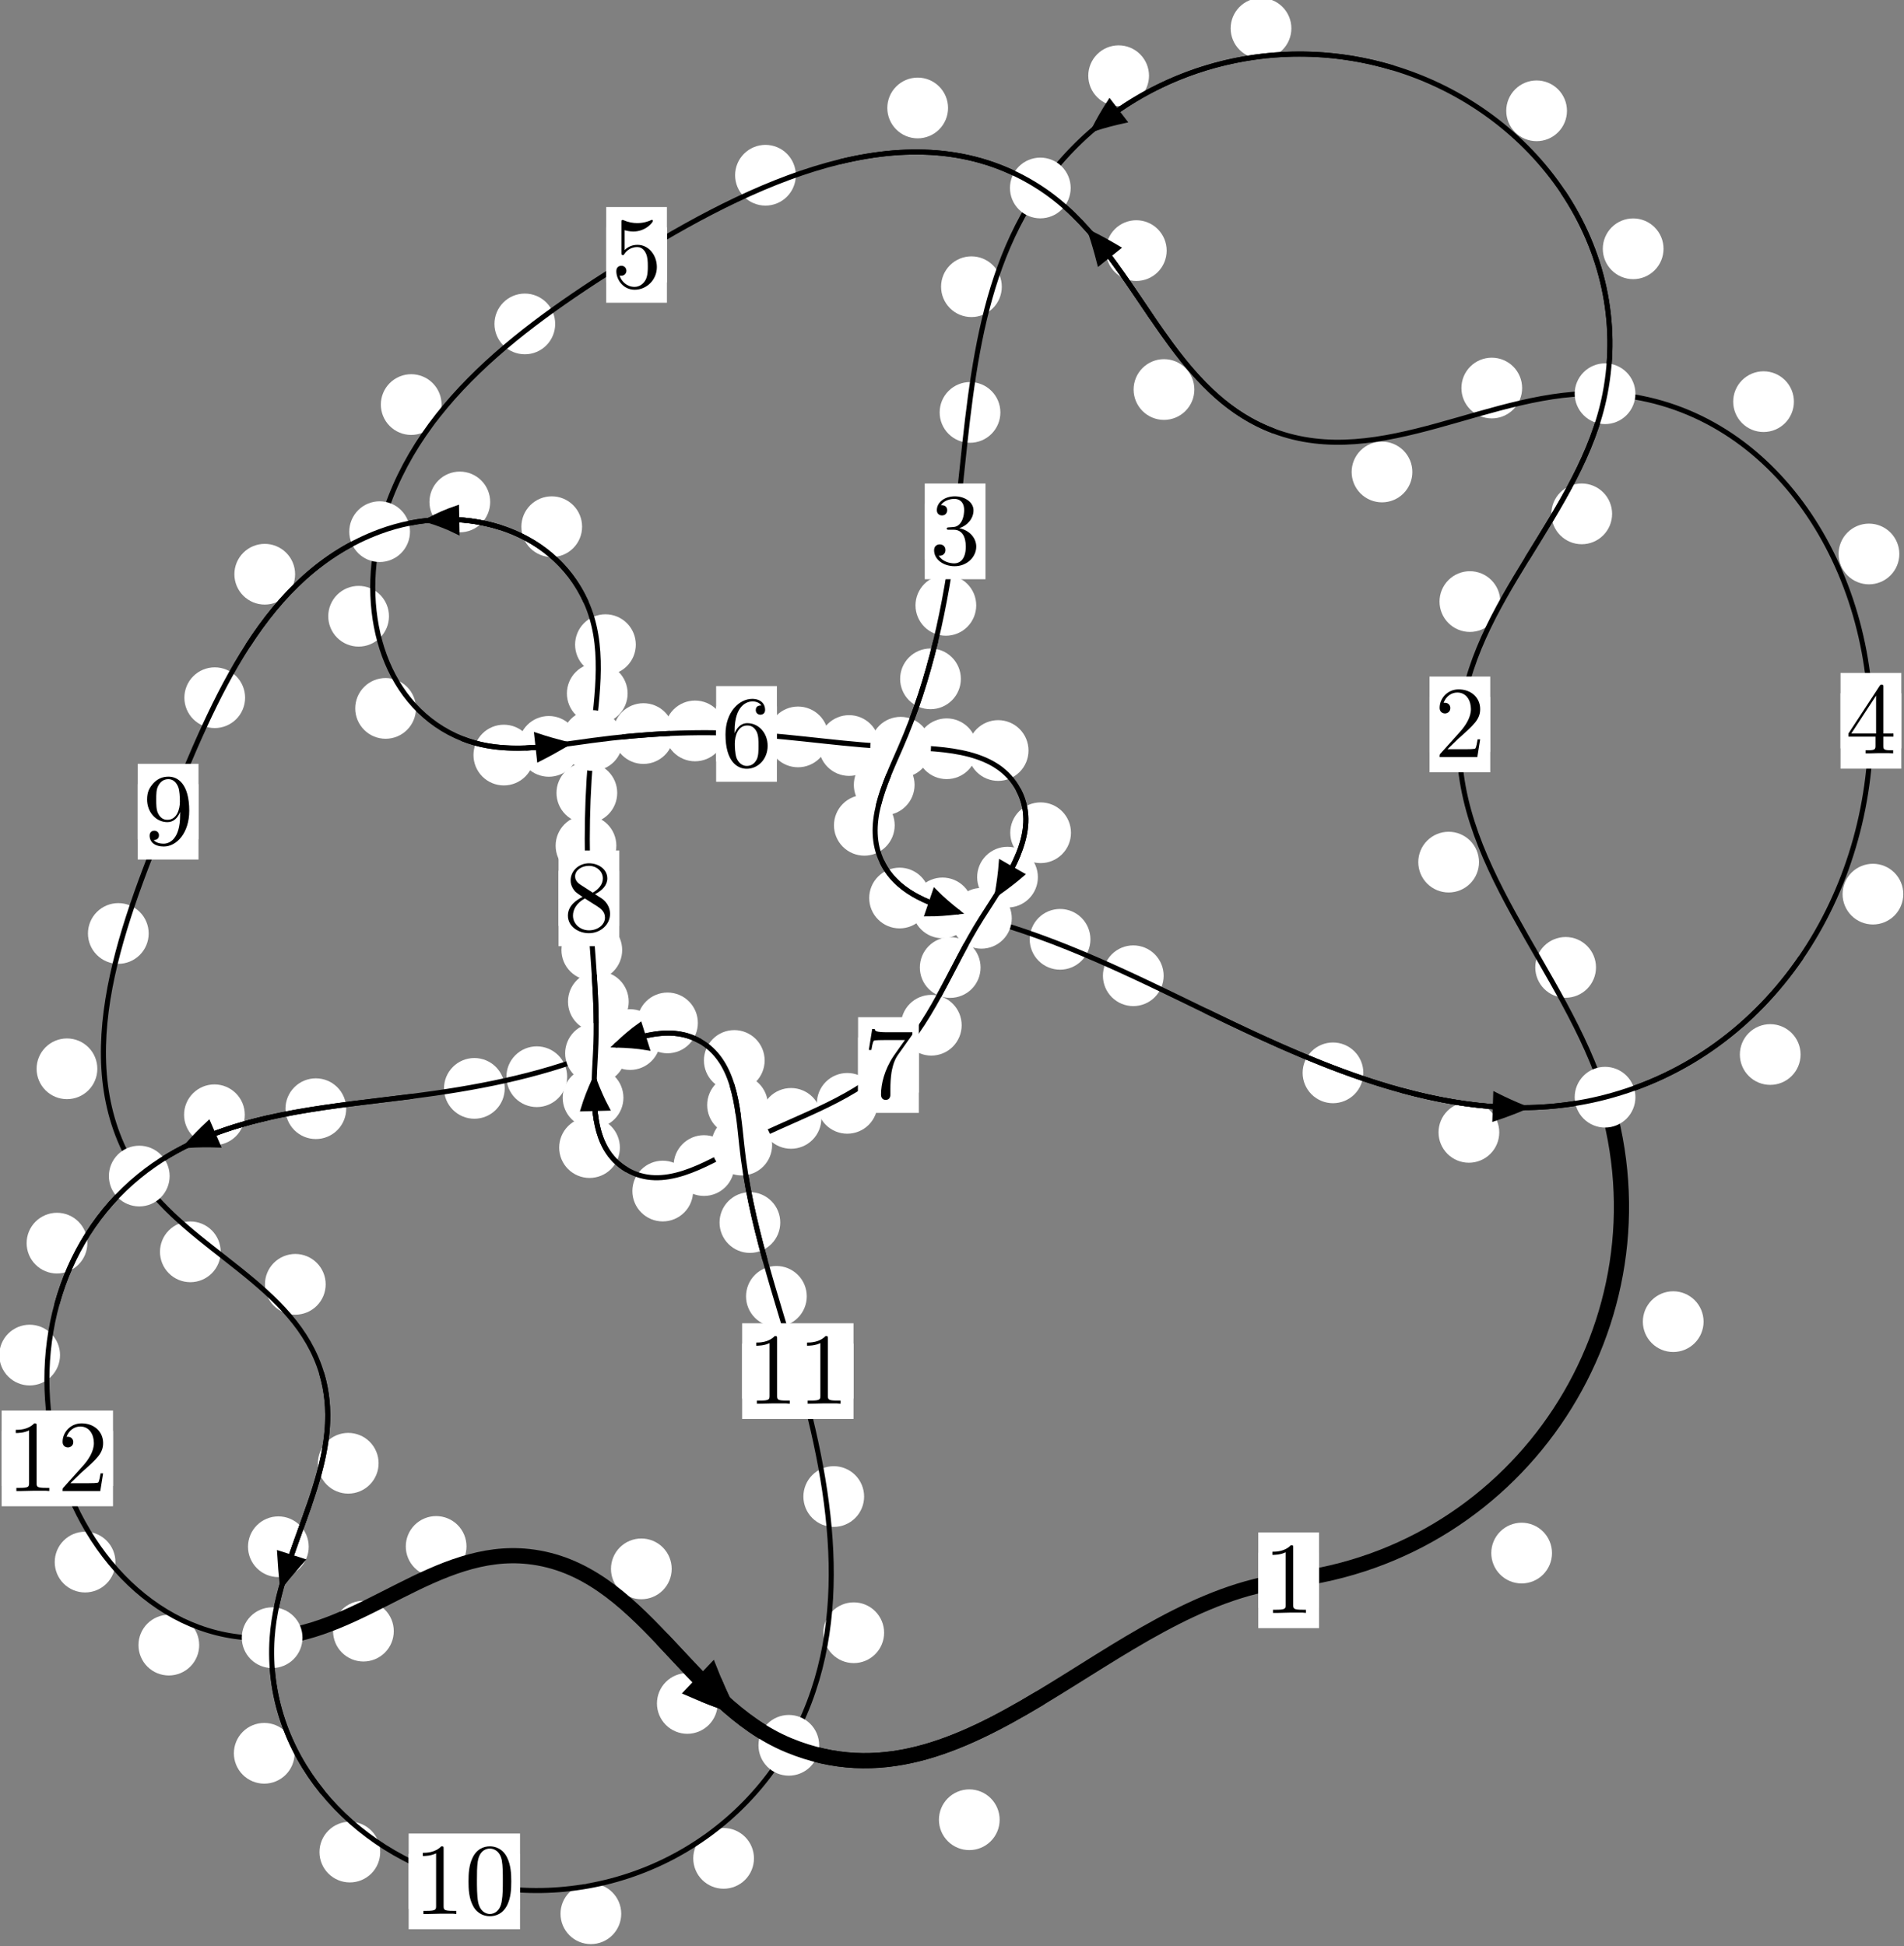 <?xml version="1.0"?>
<!-- Created by MetaPost 1.999 on 2021.07.06:0014 -->
<svg version="1.1" xmlns="http://www.w3.org/2000/svg" xmlns:xlink="http://www.w3.org/1999/xlink" width="187.428" height="191.562" viewBox="0 0 187.428 191.562">
<rect x="0" y="0" width="187.428" height="191.562" fill="#808080" stroke="none"/>
<!-- Original BoundingBox: -158.068893 -83.366730 29.359039 108.194962 -->
  <defs>
    <g transform="scale(0.01,0.01)" id="GLYPHcmr10_48">
      <path style="fill-rule: evenodd;" d="M460 -320C460 -400,455 -480,420 -554C374 -650,292 -666,250 -666C190 -666,117 -640,76 -547C44 -478,39 -400,39 -320C39 -245,43 -155,84 -79C127 2,200 22,249 22C303 22,379 1,423 -94C455 -163,460 -241,460 -320M249 -0C210 -0,151 -25,133 -121C122 -181,122 -273,122 -332C122 -396,122 -462,130 -516C149 -635,224 -644,249 -644C282 -644,348 -626,367 -527C377 -471,377 -395,377 -332C377 -257,377 -189,366 -125C351 -30,294 -0,249 -0"></path>
    </g>
    <g transform="scale(0.01,0.01)" id="GLYPHcmr10_49">
      <path style="fill-rule: evenodd;" d="M294 -640C294 -664,294 -666,271 -666C209 -602,121 -602,89 -602L89 -571C109 -571,168 -571,220 -597L220 -79C220 -43,217 -31,127 -31L95 -31L95 -0L257 -0L130 -3L217 -3L257 -3L297 -3L384 -3L419 -0L419 -31L387 -31C297 -31,294 -42,294 -79"></path>
    </g>
    <g transform="scale(0.01,0.01)" id="GLYPHcmr10_50">
      <path style="fill-rule: evenodd;" d="M127 -77L233 -180C389 -318,449 -372,449 -472C449 -586,359 -666,237 -666C124 -666,50 -574,50 -485C50 -429,100 -429,103 -429C120 -429,155 -441,155 -482C155 -508,137 -534,102 -534C94 -534,92 -534,89 -533C112 -598,166 -635,224 -635C315 -635,358 -554,358 -472C358 -392,308 -313,253 -251L61 -37C50 -26,50 -24,50 -0L421 -0L449 -174L424 -174C419 -144,412 -100,402 -85C395 -77,329 -77,307 -77"></path>
    </g>
    <g transform="scale(0.01,0.01)" id="GLYPHcmr10_51">
      <path style="fill-rule: evenodd;" d="M290 -352C372 -379,430 -449,430 -528C430 -610,342 -666,246 -666C145 -666,69 -606,69 -530C69 -497,91 -478,120 -478C151 -478,171 -500,171 -529C171 -579,124 -579,109 -579C140 -628,206 -641,242 -641C283 -641,338 -619,338 -529C338 -517,336 -459,310 -415C280 -367,246 -364,221 -363C213 -362,189 -360,182 -360C174 -359,167 -358,167 -348C167 -337,174 -337,191 -337L235 -337C317 -337,354 -269,354 -171C354 -35,285 -6,241 -6C198 -6,123 -23,88 -82C123 -77,154 -99,154 -137C154 -173,127 -193,98 -193C74 -193,42 -179,42 -135C42 -44,135 22,244 22C366 22,457 -69,457 -171C457 -253,394 -331,290 -352"></path>
    </g>
    <g transform="scale(0.01,0.01)" id="GLYPHcmr10_52">
      <path style="fill-rule: evenodd;" d="M294 -165L294 -78C294 -42,292 -31,218 -31L197 -31L197 -0L332 -0L238 -3L290 -3L332 -3L374 -3L427 -3L468 -0L468 -31L447 -31C373 -31,371 -42,371 -78L371 -165L471 -165L471 -196L371 -196L371 -651C371 -671,371 -677,355 -677C346 -677,343 -677,335 -665L28 -196L28 -165M300 -196L56 -196L300 -569"></path>
    </g>
    <g transform="scale(0.01,0.01)" id="GLYPHcmr10_53">
      <path style="fill-rule: evenodd;" d="M449 -201C449 -320,367 -420,259 -420C211 -420,168 -404,132 -369L132 -564C152 -558,185 -551,217 -551C340 -551,410 -642,410 -655C410 -661,407 -666,400 -666C399 -666,397 -666,392 -663C372 -654,323 -634,256 -634C216 -634,170 -641,123 -662C115 -665,113 -665,111 -665C101 -665,101 -657,101 -641L101 -345C101 -327,101 -319,115 -319C122 -319,124 -322,128 -328C139 -344,176 -398,257 -398C309 -398,334 -352,342 -334C358 -297,360 -258,360 -208C360 -173,360 -113,336 -71C312 -32,275 -6,229 -6C156 -6,99 -59,82 -118C85 -117,88 -116,99 -116C132 -116,149 -141,149 -165C149 -189,132 -214,99 -214C85 -214,50 -207,50 -161C50 -75,119 22,231 22C347 22,449 -74,449 -201"></path>
    </g>
    <g transform="scale(0.01,0.01)" id="GLYPHcmr10_54">
      <path style="fill-rule: evenodd;" d="M132 -328L132 -352C132 -605,256 -641,307 -641C331 -641,373 -635,395 -601C380 -601,340 -601,340 -556C340 -525,364 -510,386 -510C402 -510,432 -519,432 -558C432 -618,388 -666,305 -666C177 -666,42 -537,42 -316C42 -49,158 22,251 22C362 22,457 -72,457 -204C457 -331,368 -427,257 -427C189 -427,152 -376,132 -328M251 -6C188 -6,158 -66,152 -81C134 -128,134 -208,134 -226C134 -304,166 -404,256 -404C272 -404,318 -404,349 -342C367 -305,367 -254,367 -205C367 -157,367 -107,350 -71C320 -11,274 -6,251 -6"></path>
    </g>
    <g transform="scale(0.01,0.01)" id="GLYPHcmr10_55">
      <path style="fill-rule: evenodd;" d="M476 -609C485 -621,485 -623,485 -644L242 -644C120 -644,118 -657,114 -676L89 -676L56 -470L81 -470C84 -486,93 -549,106 -561C113 -567,191 -567,204 -567L411 -567C400 -551,321 -442,299 -409C209 -274,176 -135,176 -33C176 -23,176 22,222 22C268 22,268 -23,268 -33L268 -84C268 -139,271 -194,279 -248C283 -271,297 -357,341 -419"></path>
    </g>
    <g transform="scale(0.01,0.01)" id="GLYPHcmr10_56">
      <path style="fill-rule: evenodd;" d="M163 -457C117 -487,113 -521,113 -538C113 -599,178 -641,249 -641C322 -641,386 -589,386 -517C386 -460,347 -412,287 -377M309 -362C381 -399,430 -451,430 -517C430 -609,341 -666,250 -666C150 -666,69 -592,69 -499C69 -481,71 -436,113 -389C124 -377,161 -352,186 -335C128 -306,42 -250,42 -151C42 -45,144 22,249 22C362 22,457 -61,457 -168C457 -204,446 -249,408 -291C389 -312,373 -322,309 -362M209 -320L332 -242C360 -223,407 -193,407 -132C407 -58,332 -6,250 -6C164 -6,92 -68,92 -151C92 -209,124 -273,209 -320"></path>
    </g>
    <g transform="scale(0.01,0.01)" id="GLYPHcmr10_57">
      <path style="fill-rule: evenodd;" d="M367 -318L367 -286C367 -52,263 -6,205 -6C188 -6,134 -8,107 -42C151 -42,159 -71,159 -88C159 -119,135 -134,113 -134C97 -134,67 -125,67 -86C67 -19,121 22,206 22C335 22,457 -114,457 -329C457 -598,342 -666,253 -666C198 -666,149 -648,106 -603C65 -558,42 -516,42 -441C42 -316,130 -218,242 -218C303 -218,344 -260,367 -318M243 -241C227 -241,181 -241,150 -304C132 -341,132 -391,132 -440C132 -494,132 -541,153 -578C180 -628,218 -641,253 -641C299 -641,332 -607,349 -562C361 -530,365 -467,365 -421C365 -338,331 -241,243 -241"></path>
    </g>
  </defs>
  <path d="M152.777 152.875C152.777 152.082,152.462 151.322,151.902 150.762C151.342 150.201,150.581 149.886,149.789 149.886C148.996 149.886,148.236 150.201,147.675 150.762C147.115 151.322,146.8 152.082,146.8 152.875C146.8 153.668,147.115 154.428,147.675 154.988C148.236 155.549,148.996 155.864,149.789 155.864C150.581 155.864,151.342 155.549,151.902 154.988C152.462 154.428,152.777 153.668,152.777 152.875Z" style="fill: rgb(100%,100%,100%);stroke: none;"></path>
  <path d="M129.843 155.551C129.843 154.759,129.528 153.999,128.967 153.438C128.407 152.878,127.647 152.563,126.854 152.563C126.061 152.563,125.301 152.878,124.741 153.438C124.18 153.999,123.865 154.759,123.865 155.551C123.865 156.344,124.18 157.104,124.741 157.665C125.301 158.225,126.061 158.54,126.854 158.54C127.647 158.54,128.407 158.225,128.967 157.665C129.528 157.104,129.843 156.344,129.843 155.551Z" style="fill: rgb(100%,100%,100%);stroke: none;"></path>
  <path d="M157.108 95.223C157.108 94.431,156.793 93.67,156.233 93.11C155.672 92.549,154.912 92.234,154.12 92.234C153.327 92.234,152.567 92.549,152.006 93.11C151.446 93.67,151.131 94.431,151.131 95.223C151.131 96.016,151.446 96.776,152.006 97.337C152.567 97.897,153.327 98.212,154.12 98.212C154.912 98.212,155.672 97.897,156.233 97.337C156.793 96.776,157.108 96.016,157.108 95.223Z" style="fill: rgb(100%,100%,100%);stroke: none;"></path>
  <path d="M167.699 130.094C167.699 129.301,167.384 128.541,166.823 127.981C166.263 127.42,165.503 127.105,164.71 127.105C163.917 127.105,163.157 127.42,162.597 127.981C162.036 128.541,161.721 129.301,161.721 130.094C161.721 130.887,162.036 131.647,162.597 132.207C163.157 132.768,163.917 133.083,164.71 133.083C165.503 133.083,166.263 132.768,166.823 132.207C167.384 131.647,167.699 130.887,167.699 130.094Z" style="fill: rgb(100%,100%,100%);stroke: none;"></path>
  <path d="M147.683 59.215C147.683 58.422,147.368 57.662,146.807 57.102C146.247 56.541,145.487 56.226,144.694 56.226C143.901 56.226,143.141 56.541,142.581 57.102C142.02 57.662,141.705 58.422,141.705 59.215C141.705 60.008,142.02 60.768,142.581 61.328C143.141 61.889,143.901 62.204,144.694 62.204C145.487 62.204,146.247 61.889,146.807 61.328C147.368 60.768,147.683 60.008,147.683 59.215Z" style="fill: rgb(100%,100%,100%);stroke: none;"></path>
  <path d="M145.592 84.862C145.592 84.069,145.277 83.309,144.716 82.748C144.156 82.188,143.396 81.873,142.603 81.873C141.81 81.873,141.05 82.188,140.49 82.748C139.929 83.309,139.614 84.069,139.614 84.862C139.614 85.654,139.929 86.415,140.49 86.975C141.05 87.536,141.81 87.85,142.603 87.85C143.396 87.85,144.156 87.536,144.716 86.975C145.277 86.415,145.592 85.654,145.592 84.862Z" style="fill: rgb(100%,100%,100%);stroke: none;"></path>
  <path d="M163.757 24.489C163.757 23.696,163.442 22.936,162.881 22.376C162.321 21.815,161.561 21.5,160.768 21.5C159.975 21.5,159.215 21.815,158.655 22.376C158.094 22.936,157.779 23.696,157.779 24.489C157.779 25.282,158.094 26.042,158.655 26.602C159.215 27.163,159.975 27.478,160.768 27.478C161.561 27.478,162.321 27.163,162.881 26.602C163.442 26.042,163.757 25.282,163.757 24.489Z" style="fill: rgb(100%,100%,100%);stroke: none;"></path>
  <path d="M158.694 50.582C158.694 49.789,158.379 49.029,157.819 48.469C157.258 47.908,156.498 47.593,155.705 47.593C154.913 47.593,154.153 47.908,153.592 48.469C153.032 49.029,152.717 49.789,152.717 50.582C152.717 51.375,153.032 52.135,153.592 52.695C154.153 53.256,154.913 53.571,155.705 53.571C156.498 53.571,157.258 53.256,157.819 52.695C158.379 52.135,158.694 51.375,158.694 50.582Z" style="fill: rgb(100%,100%,100%);stroke: none;"></path>
  <path d="M127.122 2.794C127.122 2.001,126.807 1.241,126.247 0.68C125.686 0.12,124.926 -0.195,124.133 -0.195C123.341 -0.195,122.58 0.12,122.02 0.68C121.459 1.241,121.144 2.001,121.144 2.794C121.144 3.586,121.459 4.347,122.02 4.907C122.58 5.468,123.341 5.783,124.133 5.783C124.926 5.783,125.686 5.468,126.247 4.907C126.807 4.347,127.122 3.586,127.122 2.794Z" style="fill: rgb(100%,100%,100%);stroke: none;"></path>
  <path d="M154.251 10.908C154.251 10.115,153.936 9.355,153.375 8.795C152.815 8.234,152.055 7.919,151.262 7.919C150.469 7.919,149.709 8.234,149.149 8.795C148.588 9.355,148.273 10.115,148.273 10.908C148.273 11.701,148.588 12.461,149.149 13.021C149.709 13.582,150.469 13.897,151.262 13.897C152.055 13.897,152.815 13.582,153.375 13.021C153.936 12.461,154.251 11.701,154.251 10.908Z" style="fill: rgb(100%,100%,100%);stroke: none;"></path>
  <path d="M98.616 28.223C98.616 27.43,98.301 26.67,97.74 26.109C97.18 25.549,96.42 25.234,95.627 25.234C94.834 25.234,94.074 25.549,93.514 26.109C92.953 26.67,92.638 27.43,92.638 28.223C92.638 29.015,92.953 29.775,93.514 30.336C94.074 30.896,94.834 31.211,95.627 31.211C96.42 31.211,97.18 30.896,97.74 30.336C98.301 29.775,98.616 29.015,98.616 28.223Z" style="fill: rgb(100%,100%,100%);stroke: none;"></path>
  <path d="M113.107 7.453C113.107 6.66,112.792 5.9,112.231 5.34C111.671 4.779,110.911 4.464,110.118 4.464C109.325 4.464,108.565 4.779,108.005 5.34C107.444 5.9,107.129 6.66,107.129 7.453C107.129 8.246,107.444 9.006,108.005 9.566C108.565 10.127,109.325 10.442,110.118 10.442C110.911 10.442,111.671 10.127,112.231 9.566C112.792 9.006,113.107 8.246,113.107 7.453Z" style="fill: rgb(100%,100%,100%);stroke: none;"></path>
  <path d="M96.098 59.589C96.098 58.796,95.783 58.036,95.223 57.476C94.662 56.915,93.902 56.6,93.109 56.6C92.317 56.6,91.557 56.915,90.996 57.476C90.436 58.036,90.121 58.796,90.121 59.589C90.121 60.382,90.436 61.142,90.996 61.702C91.557 62.263,92.317 62.578,93.109 62.578C93.902 62.578,94.662 62.263,95.223 61.702C95.783 61.142,96.098 60.382,96.098 59.589Z" style="fill: rgb(100%,100%,100%);stroke: none;"></path>
  <path d="M98.477 40.596C98.477 39.803,98.162 39.043,97.601 38.483C97.041 37.922,96.281 37.607,95.488 37.607C94.695 37.607,93.935 37.922,93.375 38.483C92.814 39.043,92.499 39.803,92.499 40.596C92.499 41.389,92.814 42.149,93.375 42.71C93.935 43.27,94.695 43.585,95.488 43.585C96.281 43.585,97.041 43.27,97.601 42.71C98.162 42.149,98.477 41.389,98.477 40.596Z" style="fill: rgb(100%,100%,100%);stroke: none;"></path>
  <path d="M90.029 77.257C90.029 76.464,89.714 75.704,89.153 75.144C88.593 74.583,87.833 74.268,87.04 74.268C86.247 74.268,85.487 74.583,84.927 75.144C84.366 75.704,84.051 76.464,84.051 77.257C84.051 78.05,84.366 78.81,84.927 79.37C85.487 79.931,86.247 80.246,87.04 80.246C87.833 80.246,88.593 79.931,89.153 79.37C89.714 78.81,90.029 78.05,90.029 77.257Z" style="fill: rgb(100%,100%,100%);stroke: none;"></path>
  <path d="M94.586 66.821C94.586 66.028,94.271 65.268,93.71 64.708C93.15 64.147,92.389 63.832,91.597 63.832C90.804 63.832,90.044 64.147,89.483 64.708C88.923 65.268,88.608 66.028,88.608 66.821C88.608 67.614,88.923 68.374,89.483 68.934C90.044 69.495,90.804 69.81,91.597 69.81C92.389 69.81,93.15 69.495,93.71 68.934C94.271 68.374,94.586 67.614,94.586 66.821Z" style="fill: rgb(100%,100%,100%);stroke: none;"></path>
  <path d="M91.542 88.396C91.542 87.603,91.227 86.843,90.666 86.283C90.106 85.722,89.346 85.407,88.553 85.407C87.76 85.407,87 85.722,86.44 86.283C85.879 86.843,85.564 87.603,85.564 88.396C85.564 89.189,85.879 89.949,86.44 90.509C87 91.07,87.76 91.385,88.553 91.385C89.346 91.385,90.106 91.07,90.666 90.509C91.227 89.949,91.542 89.189,91.542 88.396Z" style="fill: rgb(100%,100%,100%);stroke: none;"></path>
  <path d="M88.073 81.238C88.073 80.445,87.758 79.685,87.197 79.124C86.637 78.564,85.877 78.249,85.084 78.249C84.291 78.249,83.531 78.564,82.971 79.124C82.41 79.685,82.095 80.445,82.095 81.238C82.095 82.03,82.41 82.79,82.971 83.351C83.531 83.911,84.291 84.226,85.084 84.226C85.877 84.226,86.637 83.911,87.197 83.351C87.758 82.79,88.073 82.03,88.073 81.238Z" style="fill: rgb(100%,100%,100%);stroke: none;"></path>
  <path d="M107.34 92.46C107.34 91.668,107.025 90.908,106.465 90.347C105.904 89.787,105.144 89.472,104.351 89.472C103.559 89.472,102.799 89.787,102.238 90.347C101.678 90.908,101.363 91.668,101.363 92.46C101.363 93.253,101.678 94.013,102.238 94.574C102.799 95.134,103.559 95.449,104.351 95.449C105.144 95.449,105.904 95.134,106.465 94.574C107.025 94.013,107.34 93.253,107.34 92.46Z" style="fill: rgb(100%,100%,100%);stroke: none;"></path>
  <path d="M95.768 89.37C95.768 88.577,95.453 87.817,94.892 87.256C94.332 86.696,93.572 86.381,92.779 86.381C91.986 86.381,91.226 86.696,90.666 87.256C90.105 87.817,89.79 88.577,89.79 89.37C89.79 90.162,90.105 90.922,90.666 91.483C91.226 92.043,91.986 92.358,92.779 92.358C93.572 92.358,94.332 92.043,94.892 91.483C95.453 90.922,95.768 90.162,95.768 89.37Z" style="fill: rgb(100%,100%,100%);stroke: none;"></path>
  <path d="M134.206 105.604C134.206 104.811,133.891 104.051,133.331 103.491C132.77 102.93,132.01 102.615,131.218 102.615C130.425 102.615,129.665 102.93,129.104 103.491C128.544 104.051,128.229 104.811,128.229 105.604C128.229 106.397,128.544 107.157,129.104 107.717C129.665 108.278,130.425 108.593,131.218 108.593C132.01 108.593,132.77 108.278,133.331 107.717C133.891 107.157,134.206 106.397,134.206 105.604Z" style="fill: rgb(100%,100%,100%);stroke: none;"></path>
  <path d="M114.549 96.045C114.549 95.253,114.234 94.493,113.674 93.932C113.113 93.372,112.353 93.057,111.56 93.057C110.768 93.057,110.008 93.372,109.447 93.932C108.887 94.493,108.572 95.253,108.572 96.045C108.572 96.838,108.887 97.598,109.447 98.159C110.008 98.719,110.768 99.034,111.56 99.034C112.353 99.034,113.113 98.719,113.674 98.159C114.234 97.598,114.549 96.838,114.549 96.045Z" style="fill: rgb(100%,100%,100%);stroke: none;"></path>
  <path d="M177.247 103.8C177.247 103.007,176.932 102.247,176.372 101.687C175.811 101.126,175.051 100.811,174.258 100.811C173.466 100.811,172.705 101.126,172.145 101.687C171.584 102.247,171.27 103.007,171.27 103.8C171.27 104.593,171.584 105.353,172.145 105.913C172.705 106.474,173.466 106.789,174.258 106.789C175.051 106.789,175.811 106.474,176.372 105.913C176.932 105.353,177.247 104.593,177.247 103.8Z" style="fill: rgb(100%,100%,100%);stroke: none;"></path>
  <path d="M147.586 111.462C147.586 110.67,147.271 109.91,146.71 109.349C146.15 108.789,145.39 108.474,144.597 108.474C143.804 108.474,143.044 108.789,142.484 109.349C141.923 109.91,141.608 110.67,141.608 111.462C141.608 112.255,141.923 113.015,142.484 113.576C143.044 114.136,143.804 114.451,144.597 114.451C145.39 114.451,146.15 114.136,146.71 113.576C147.271 113.015,147.586 112.255,147.586 111.462Z" style="fill: rgb(100%,100%,100%);stroke: none;"></path>
  <path d="M186.968 54.53C186.968 53.737,186.653 52.977,186.092 52.416C185.532 51.856,184.772 51.541,183.979 51.541C183.186 51.541,182.426 51.856,181.866 52.416C181.305 52.977,180.99 53.737,180.99 54.53C180.99 55.322,181.305 56.083,181.866 56.643C182.426 57.203,183.186 57.518,183.979 57.518C184.772 57.518,185.532 57.203,186.092 56.643C186.653 56.083,186.968 55.322,186.968 54.53Z" style="fill: rgb(100%,100%,100%);stroke: none;"></path>
  <path d="M187.359 88.012C187.359 87.22,187.044 86.459,186.484 85.899C185.923 85.339,185.163 85.024,184.37 85.024C183.578 85.024,182.817 85.339,182.257 85.899C181.697 86.459,181.382 87.22,181.382 88.012C181.382 88.805,181.697 89.565,182.257 90.126C182.817 90.686,183.578 91.001,184.37 91.001C185.163 91.001,185.923 90.686,186.484 90.126C187.044 89.565,187.359 88.805,187.359 88.012Z" style="fill: rgb(100%,100%,100%);stroke: none;"></path>
  <path d="M149.837 38.197C149.837 37.404,149.522 36.644,148.962 36.083C148.401 35.523,147.641 35.208,146.848 35.208C146.056 35.208,145.295 35.523,144.735 36.083C144.174 36.644,143.86 37.404,143.86 38.197C143.86 38.989,144.174 39.75,144.735 40.31C145.295 40.87,146.056 41.185,146.848 41.185C147.641 41.185,148.401 40.87,148.962 40.31C149.522 39.75,149.837 38.989,149.837 38.197Z" style="fill: rgb(100%,100%,100%);stroke: none;"></path>
  <path d="M176.591 39.536C176.591 38.744,176.276 37.984,175.716 37.423C175.155 36.863,174.395 36.548,173.603 36.548C172.81 36.548,172.05 36.863,171.489 37.423C170.929 37.984,170.614 38.744,170.614 39.536C170.614 40.329,170.929 41.089,171.489 41.65C172.05 42.21,172.81 42.525,173.603 42.525C174.395 42.525,175.155 42.21,175.716 41.65C176.276 41.089,176.591 40.329,176.591 39.536Z" style="fill: rgb(100%,100%,100%);stroke: none;"></path>
  <path d="M117.57 38.342C117.57 37.549,117.255 36.789,116.694 36.229C116.134 35.668,115.373 35.353,114.581 35.353C113.788 35.353,113.028 35.668,112.467 36.229C111.907 36.789,111.592 37.549,111.592 38.342C111.592 39.135,111.907 39.895,112.467 40.455C113.028 41.016,113.788 41.331,114.581 41.331C115.373 41.331,116.134 41.016,116.694 40.455C117.255 39.895,117.57 39.135,117.57 38.342Z" style="fill: rgb(100%,100%,100%);stroke: none;"></path>
  <path d="M139.031 46.459C139.031 45.666,138.716 44.906,138.156 44.346C137.595 43.785,136.835 43.47,136.043 43.47C135.25 43.47,134.49 43.785,133.929 44.346C133.369 44.906,133.054 45.666,133.054 46.459C133.054 47.252,133.369 48.012,133.929 48.572C134.49 49.133,135.25 49.448,136.043 49.448C136.835 49.448,137.595 49.133,138.156 48.572C138.716 48.012,139.031 47.252,139.031 46.459Z" style="fill: rgb(100%,100%,100%);stroke: none;"></path>
  <path d="M93.325 10.628C93.325 9.836,93.01 9.075,92.449 8.515C91.889 7.954,91.129 7.639,90.336 7.639C89.543 7.639,88.783 7.954,88.223 8.515C87.662 9.075,87.347 9.836,87.347 10.628C87.347 11.421,87.662 12.181,88.223 12.742C88.783 13.302,89.543 13.617,90.336 13.617C91.129 13.617,91.889 13.302,92.449 12.742C93.01 12.181,93.325 11.421,93.325 10.628Z" style="fill: rgb(100%,100%,100%);stroke: none;"></path>
  <path d="M114.846 24.668C114.846 23.875,114.531 23.115,113.97 22.555C113.41 21.994,112.65 21.679,111.857 21.679C111.064 21.679,110.304 21.994,109.744 22.555C109.183 23.115,108.868 23.875,108.868 24.668C108.868 25.461,109.183 26.221,109.744 26.781C110.304 27.342,111.064 27.657,111.857 27.657C112.65 27.657,113.41 27.342,113.97 26.781C114.531 26.221,114.846 25.461,114.846 24.668Z" style="fill: rgb(100%,100%,100%);stroke: none;"></path>
  <path d="M54.652 31.885C54.652 31.093,54.337 30.333,53.777 29.772C53.216 29.212,52.456 28.897,51.663 28.897C50.871 28.897,50.11 29.212,49.55 29.772C48.989 30.333,48.674 31.093,48.674 31.885C48.674 32.678,48.989 33.438,49.55 33.999C50.11 34.559,50.871 34.874,51.663 34.874C52.456 34.874,53.216 34.559,53.777 33.999C54.337 33.438,54.652 32.678,54.652 31.885Z" style="fill: rgb(100%,100%,100%);stroke: none;"></path>
  <path d="M78.34 17.249C78.34 16.456,78.025 15.696,77.465 15.136C76.904 14.575,76.144 14.26,75.351 14.26C74.559 14.26,73.799 14.575,73.238 15.136C72.678 15.696,72.363 16.456,72.363 17.249C72.363 18.042,72.678 18.802,73.238 19.362C73.799 19.923,74.559 20.238,75.351 20.238C76.144 20.238,76.904 19.923,77.465 19.362C78.025 18.802,78.34 18.042,78.34 17.249Z" style="fill: rgb(100%,100%,100%);stroke: none;"></path>
  <path d="M38.29 60.66C38.29 59.867,37.975 59.107,37.415 58.546C36.854 57.986,36.094 57.671,35.302 57.671C34.509 57.671,33.749 57.986,33.188 58.546C32.628 59.107,32.313 59.867,32.313 60.66C32.313 61.452,32.628 62.212,33.188 62.773C33.749 63.333,34.509 63.648,35.302 63.648C36.094 63.648,36.854 63.333,37.415 62.773C37.975 62.212,38.29 61.452,38.29 60.66Z" style="fill: rgb(100%,100%,100%);stroke: none;"></path>
  <path d="M43.467 39.823C43.467 39.03,43.153 38.27,42.592 37.71C42.032 37.149,41.271 36.834,40.479 36.834C39.686 36.834,38.926 37.149,38.365 37.71C37.805 38.27,37.49 39.03,37.49 39.823C37.49 40.616,37.805 41.376,38.365 41.936C38.926 42.497,39.686 42.812,40.479 42.812C41.271 42.812,42.032 42.497,42.592 41.936C43.153 41.376,43.467 40.616,43.467 39.823Z" style="fill: rgb(100%,100%,100%);stroke: none;"></path>
  <path d="M52.586 74.324C52.586 73.531,52.271 72.771,51.711 72.211C51.15 71.65,50.39 71.335,49.597 71.335C48.805 71.335,48.045 71.65,47.484 72.211C46.924 72.771,46.609 73.531,46.609 74.324C46.609 75.117,46.924 75.877,47.484 76.438C48.045 76.998,48.805 77.313,49.597 77.313C50.39 77.313,51.15 76.998,51.711 76.438C52.271 75.877,52.586 75.117,52.586 74.324Z" style="fill: rgb(100%,100%,100%);stroke: none;"></path>
  <path d="M40.947 69.73C40.947 68.937,40.632 68.177,40.071 67.617C39.511 67.056,38.751 66.741,37.958 66.741C37.165 66.741,36.405 67.056,35.845 67.617C35.284 68.177,34.969 68.937,34.969 69.73C34.969 70.523,35.284 71.283,35.845 71.843C36.405 72.404,37.165 72.719,37.958 72.719C38.751 72.719,39.511 72.404,40.071 71.843C40.632 71.283,40.947 70.523,40.947 69.73Z" style="fill: rgb(100%,100%,100%);stroke: none;"></path>
  <path d="M66.328 72.208C66.328 71.415,66.013 70.655,65.452 70.094C64.892 69.534,64.132 69.219,63.339 69.219C62.546 69.219,61.786 69.534,61.226 70.094C60.665 70.655,60.35 71.415,60.35 72.208C60.35 73,60.665 73.761,61.226 74.321C61.786 74.882,62.546 75.196,63.339 75.196C64.132 75.196,64.892 74.882,65.452 74.321C66.013 73.761,66.328 73,66.328 72.208Z" style="fill: rgb(100%,100%,100%);stroke: none;"></path>
  <path d="M57.012 73.468C57.012 72.676,56.697 71.915,56.137 71.355C55.576 70.794,54.816 70.48,54.023 70.48C53.231 70.48,52.47 70.794,51.91 71.355C51.35 71.915,51.035 72.676,51.035 73.468C51.035 74.261,51.35 75.021,51.91 75.582C52.47 76.142,53.231 76.457,54.023 76.457C54.816 76.457,55.576 76.142,56.137 75.582C56.697 75.021,57.012 74.261,57.012 73.468Z" style="fill: rgb(100%,100%,100%);stroke: none;"></path>
  <path d="M81.545 72.537C81.545 71.744,81.23 70.984,80.67 70.423C80.109 69.863,79.349 69.548,78.557 69.548C77.764 69.548,77.004 69.863,76.443 70.423C75.883 70.984,75.568 71.744,75.568 72.537C75.568 73.329,75.883 74.09,76.443 74.65C77.004 75.211,77.764 75.526,78.557 75.526C79.349 75.526,80.109 75.211,80.67 74.65C81.23 74.09,81.545 73.329,81.545 72.537Z" style="fill: rgb(100%,100%,100%);stroke: none;"></path>
  <path d="M71.409 71.948C71.409 71.155,71.094 70.395,70.533 69.835C69.973 69.274,69.213 68.959,68.42 68.959C67.627 68.959,66.867 69.274,66.307 69.835C65.746 70.395,65.431 71.155,65.431 71.948C65.431 72.741,65.746 73.501,66.307 74.061C66.867 74.622,67.627 74.937,68.42 74.937C69.213 74.937,69.973 74.622,70.533 74.061C71.094 73.501,71.409 72.741,71.409 71.948Z" style="fill: rgb(100%,100%,100%);stroke: none;"></path>
  <path d="M96.18 73.703C96.18 72.91,95.865 72.15,95.304 71.589C94.744 71.029,93.984 70.714,93.191 70.714C92.398 70.714,91.638 71.029,91.078 71.589C90.517 72.15,90.202 72.91,90.202 73.703C90.202 74.495,90.517 75.256,91.078 75.816C91.638 76.377,92.398 76.691,93.191 76.691C93.984 76.691,94.744 76.377,95.304 75.816C95.865 75.256,96.18 74.495,96.18 73.703Z" style="fill: rgb(100%,100%,100%);stroke: none;"></path>
  <path d="M86.571 73.385C86.571 72.592,86.256 71.832,85.695 71.272C85.135 70.711,84.375 70.396,83.582 70.396C82.789 70.396,82.029 70.711,81.469 71.272C80.908 71.832,80.593 72.592,80.593 73.385C80.593 74.178,80.908 74.938,81.469 75.498C82.029 76.059,82.789 76.374,83.582 76.374C84.375 76.374,85.135 76.059,85.695 75.498C86.256 74.938,86.571 74.178,86.571 73.385Z" style="fill: rgb(100%,100%,100%);stroke: none;"></path>
  <path d="M105.426 81.97C105.426 81.178,105.111 80.418,104.55 79.857C103.99 79.297,103.23 78.982,102.437 78.982C101.644 78.982,100.884 79.297,100.324 79.857C99.763 80.418,99.448 81.178,99.448 81.97C99.448 82.763,99.763 83.523,100.324 84.084C100.884 84.644,101.644 84.959,102.437 84.959C103.23 84.959,103.99 84.644,104.55 84.084C105.111 83.523,105.426 82.763,105.426 81.97Z" style="fill: rgb(100%,100%,100%);stroke: none;"></path>
  <path d="M101.246 73.876C101.246 73.083,100.931 72.323,100.371 71.762C99.81 71.202,99.05 70.887,98.257 70.887C97.465 70.887,96.705 71.202,96.144 71.762C95.584 72.323,95.269 73.083,95.269 73.876C95.269 74.668,95.584 75.429,96.144 75.989C96.705 76.55,97.465 76.865,98.257 76.865C99.05 76.865,99.81 76.55,100.371 75.989C100.931 75.429,101.246 74.668,101.246 73.876Z" style="fill: rgb(100%,100%,100%);stroke: none;"></path>
  <path d="M96.526 95.236C96.526 94.443,96.211 93.683,95.651 93.123C95.09 92.562,94.33 92.247,93.537 92.247C92.745 92.247,91.985 92.562,91.424 93.123C90.864 93.683,90.549 94.443,90.549 95.236C90.549 96.029,90.864 96.789,91.424 97.349C91.985 97.91,92.745 98.225,93.537 98.225C94.33 98.225,95.09 97.91,95.651 97.349C96.211 96.789,96.526 96.029,96.526 95.236Z" style="fill: rgb(100%,100%,100%);stroke: none;"></path>
  <path d="M102.168 86.341C102.168 85.548,101.853 84.788,101.292 84.227C100.732 83.667,99.971 83.352,99.179 83.352C98.386 83.352,97.626 83.667,97.065 84.227C96.505 84.788,96.19 85.548,96.19 86.341C96.19 87.133,96.505 87.894,97.065 88.454C97.626 89.014,98.386 89.329,99.179 89.329C99.971 89.329,100.732 89.014,101.292 88.454C101.853 87.894,102.168 87.133,102.168 86.341Z" style="fill: rgb(100%,100%,100%);stroke: none;"></path>
  <path d="M86.391 108.607C86.391 107.814,86.076 107.054,85.516 106.493C84.955 105.933,84.195 105.618,83.403 105.618C82.61 105.618,81.85 105.933,81.289 106.493C80.729 107.054,80.414 107.814,80.414 108.607C80.414 109.399,80.729 110.159,81.289 110.72C81.85 111.28,82.61 111.595,83.403 111.595C84.195 111.595,84.955 111.28,85.516 110.72C86.076 110.159,86.391 109.399,86.391 108.607Z" style="fill: rgb(100%,100%,100%);stroke: none;"></path>
  <path d="M94.666 100.918C94.666 100.125,94.351 99.365,93.791 98.804C93.231 98.244,92.47 97.929,91.678 97.929C90.885 97.929,90.125 98.244,89.564 98.804C89.004 99.365,88.689 100.125,88.689 100.918C88.689 101.71,89.004 102.47,89.564 103.031C90.125 103.591,90.885 103.906,91.678 103.906C92.47 103.906,93.231 103.591,93.791 103.031C94.351 102.47,94.666 101.71,94.666 100.918Z" style="fill: rgb(100%,100%,100%);stroke: none;"></path>
  <path d="M72.288 114.73C72.288 113.937,71.973 113.177,71.413 112.617C70.852 112.056,70.092 111.741,69.299 111.741C68.507 111.741,67.747 112.056,67.186 112.617C66.626 113.177,66.311 113.937,66.311 114.73C66.311 115.523,66.626 116.283,67.186 116.843C67.747 117.404,68.507 117.719,69.299 117.719C70.092 117.719,70.852 117.404,71.413 116.843C71.973 116.283,72.288 115.523,72.288 114.73Z" style="fill: rgb(100%,100%,100%);stroke: none;"></path>
  <path d="M80.855 110.088C80.855 109.295,80.54 108.535,79.98 107.975C79.419 107.414,78.659 107.099,77.866 107.099C77.074 107.099,76.314 107.414,75.753 107.975C75.193 108.535,74.878 109.295,74.878 110.088C74.878 110.881,75.193 111.641,75.753 112.201C76.314 112.762,77.074 113.077,77.866 113.077C78.659 113.077,79.419 112.762,79.98 112.201C80.54 111.641,80.855 110.881,80.855 110.088Z" style="fill: rgb(100%,100%,100%);stroke: none;"></path>
  <path d="M61.022 112.962C61.022 112.169,60.707 111.409,60.147 110.848C59.586 110.288,58.826 109.973,58.033 109.973C57.241 109.973,56.48 110.288,55.92 110.848C55.36 111.409,55.045 112.169,55.045 112.962C55.045 113.754,55.36 114.514,55.92 115.075C56.48 115.635,57.241 115.95,58.033 115.95C58.826 115.95,59.586 115.635,60.147 115.075C60.707 114.514,61.022 113.754,61.022 112.962Z" style="fill: rgb(100%,100%,100%);stroke: none;"></path>
  <path d="M68.228 117.24C68.228 116.447,67.913 115.687,67.352 115.126C66.792 114.566,66.032 114.251,65.239 114.251C64.446 114.251,63.686 114.566,63.126 115.126C62.565 115.687,62.25 116.447,62.25 117.24C62.25 118.032,62.565 118.793,63.126 119.353C63.686 119.914,64.446 120.229,65.239 120.229C66.032 120.229,66.792 119.914,67.352 119.353C67.913 118.793,68.228 118.032,68.228 117.24Z" style="fill: rgb(100%,100%,100%);stroke: none;"></path>
  <path d="M61.89 98.594C61.89 97.801,61.575 97.041,61.014 96.48C60.454 95.92,59.693 95.605,58.901 95.605C58.108 95.605,57.348 95.92,56.787 96.48C56.227 97.041,55.912 97.801,55.912 98.594C55.912 99.386,56.227 100.147,56.787 100.707C57.348 101.267,58.108 101.582,58.901 101.582C59.693 101.582,60.454 101.267,61.014 100.707C61.575 100.147,61.89 99.386,61.89 98.594Z" style="fill: rgb(100%,100%,100%);stroke: none;"></path>
  <path d="M61.369 108.05C61.369 107.257,61.054 106.497,60.493 105.937C59.933 105.376,59.173 105.061,58.38 105.061C57.587 105.061,56.827 105.376,56.267 105.937C55.706 106.497,55.391 107.257,55.391 108.05C55.391 108.843,55.706 109.603,56.267 110.163C56.827 110.724,57.587 111.039,58.38 111.039C59.173 111.039,59.933 110.724,60.493 110.163C61.054 109.603,61.369 108.843,61.369 108.05Z" style="fill: rgb(100%,100%,100%);stroke: none;"></path>
  <path d="M60.673 83.246C60.673 82.453,60.358 81.693,59.798 81.133C59.237 80.572,58.477 80.257,57.684 80.257C56.892 80.257,56.131 80.572,55.571 81.133C55.011 81.693,54.696 82.453,54.696 83.246C54.696 84.039,55.011 84.799,55.571 85.359C56.131 85.92,56.892 86.235,57.684 86.235C58.477 86.235,59.237 85.92,59.798 85.359C60.358 84.799,60.673 84.039,60.673 83.246Z" style="fill: rgb(100%,100%,100%);stroke: none;"></path>
  <path d="M61.246 93.514C61.246 92.721,60.931 91.961,60.37 91.401C59.81 90.84,59.05 90.525,58.257 90.525C57.464 90.525,56.704 90.84,56.144 91.401C55.583 91.961,55.268 92.721,55.268 93.514C55.268 94.307,55.583 95.067,56.144 95.627C56.704 96.188,57.464 96.503,58.257 96.503C59.05 96.503,59.81 96.188,60.37 95.627C60.931 95.067,61.246 94.307,61.246 93.514Z" style="fill: rgb(100%,100%,100%);stroke: none;"></path>
  <path d="M61.783 68.258C61.783 67.466,61.468 66.705,60.907 66.145C60.347 65.584,59.587 65.269,58.794 65.269C58.001 65.269,57.241 65.584,56.681 66.145C56.12 66.705,55.805 67.466,55.805 68.258C55.805 69.051,56.12 69.811,56.681 70.372C57.241 70.932,58.001 71.247,58.794 71.247C59.587 71.247,60.347 70.932,60.907 70.372C61.468 69.811,61.783 69.051,61.783 68.258Z" style="fill: rgb(100%,100%,100%);stroke: none;"></path>
  <path d="M60.758 78.049C60.758 77.257,60.443 76.496,59.883 75.936C59.322 75.375,58.562 75.061,57.769 75.061C56.977 75.061,56.216 75.375,55.656 75.936C55.095 76.496,54.78 77.257,54.78 78.049C54.78 78.842,55.095 79.602,55.656 80.163C56.216 80.723,56.977 81.038,57.769 81.038C58.562 81.038,59.322 80.723,59.883 80.163C60.443 79.602,60.758 78.842,60.758 78.049Z" style="fill: rgb(100%,100%,100%);stroke: none;"></path>
  <path d="M57.301 51.844C57.301 51.051,56.986 50.291,56.426 49.731C55.865 49.17,55.105 48.855,54.313 48.855C53.52 48.855,52.76 49.17,52.199 49.731C51.639 50.291,51.324 51.051,51.324 51.844C51.324 52.637,51.639 53.397,52.199 53.957C52.76 54.518,53.52 54.833,54.313 54.833C55.105 54.833,55.865 54.518,56.426 53.957C56.986 53.397,57.301 52.637,57.301 51.844Z" style="fill: rgb(100%,100%,100%);stroke: none;"></path>
  <path d="M62.589 63.455C62.589 62.662,62.274 61.902,61.714 61.341C61.153 60.781,60.393 60.466,59.601 60.466C58.808 60.466,58.048 60.781,57.487 61.341C56.927 61.902,56.612 62.662,56.612 63.455C56.612 64.247,56.927 65.008,57.487 65.568C58.048 66.129,58.808 66.444,59.601 66.444C60.393 66.444,61.153 66.129,61.714 65.568C62.274 65.008,62.589 64.247,62.589 63.455Z" style="fill: rgb(100%,100%,100%);stroke: none;"></path>
  <path d="M29.05 56.523C29.05 55.731,28.735 54.971,28.174 54.41C27.614 53.85,26.854 53.535,26.061 53.535C25.268 53.535,24.508 53.85,23.948 54.41C23.387 54.971,23.072 55.731,23.072 56.523C23.072 57.316,23.387 58.076,23.948 58.637C24.508 59.197,25.268 59.512,26.061 59.512C26.854 59.512,27.614 59.197,28.174 58.637C28.735 58.076,29.05 57.316,29.05 56.523Z" style="fill: rgb(100%,100%,100%);stroke: none;"></path>
  <path d="M48.253 49.409C48.253 48.616,47.938 47.856,47.377 47.296C46.817 46.735,46.057 46.42,45.264 46.42C44.471 46.42,43.711 46.735,43.151 47.296C42.59 47.856,42.275 48.616,42.275 49.409C42.275 50.202,42.59 50.962,43.151 51.522C43.711 52.083,44.471 52.398,45.264 52.398C46.057 52.398,46.817 52.083,47.377 51.522C47.938 50.962,48.253 50.202,48.253 49.409Z" style="fill: rgb(100%,100%,100%);stroke: none;"></path>
  <path d="M14.636 91.885C14.636 91.092,14.321 90.332,13.76 89.772C13.2 89.211,12.44 88.896,11.647 88.896C10.854 88.896,10.094 89.211,9.534 89.772C8.973 90.332,8.658 91.092,8.658 91.885C8.658 92.678,8.973 93.438,9.534 93.998C10.094 94.559,10.854 94.874,11.647 94.874C12.44 94.874,13.2 94.559,13.76 93.998C14.321 93.438,14.636 92.678,14.636 91.885Z" style="fill: rgb(100%,100%,100%);stroke: none;"></path>
  <path d="M24.127 68.677C24.127 67.885,23.812 67.124,23.252 66.564C22.691 66.003,21.931 65.688,21.138 65.688C20.346 65.688,19.586 66.003,19.025 66.564C18.465 67.124,18.15 67.885,18.15 68.677C18.15 69.47,18.465 70.23,19.025 70.791C19.586 71.351,20.346 71.666,21.138 71.666C21.931 71.666,22.691 71.351,23.252 70.791C23.812 70.23,24.127 69.47,24.127 68.677Z" style="fill: rgb(100%,100%,100%);stroke: none;"></path>
  <path d="M21.725 123.222C21.725 122.429,21.41 121.669,20.85 121.109C20.289 120.548,19.529 120.233,18.736 120.233C17.944 120.233,17.183 120.548,16.623 121.109C16.062 121.669,15.748 122.429,15.748 123.222C15.748 124.015,16.062 124.775,16.623 125.335C17.183 125.896,17.944 126.211,18.736 126.211C19.529 126.211,20.289 125.896,20.85 125.335C21.41 124.775,21.725 124.015,21.725 123.222Z" style="fill: rgb(100%,100%,100%);stroke: none;"></path>
  <path d="M9.581 105.205C9.581 104.413,9.266 103.653,8.705 103.092C8.145 102.532,7.385 102.217,6.592 102.217C5.799 102.217,5.039 102.532,4.479 103.092C3.918 103.653,3.603 104.413,3.603 105.205C3.603 105.998,3.918 106.758,4.479 107.319C5.039 107.879,5.799 108.194,6.592 108.194C7.385 108.194,8.145 107.879,8.705 107.319C9.266 106.758,9.581 105.998,9.581 105.205Z" style="fill: rgb(100%,100%,100%);stroke: none;"></path>
  <path d="M37.269 144.033C37.269 143.241,36.954 142.48,36.394 141.92C35.833 141.359,35.073 141.045,34.28 141.045C33.488 141.045,32.728 141.359,32.167 141.92C31.607 142.48,31.292 143.241,31.292 144.033C31.292 144.826,31.607 145.586,32.167 146.147C32.728 146.707,33.488 147.022,34.28 147.022C35.073 147.022,35.833 146.707,36.394 146.147C36.954 145.586,37.269 144.826,37.269 144.033Z" style="fill: rgb(100%,100%,100%);stroke: none;"></path>
  <path d="M32.06 126.421C32.06 125.628,31.745 124.868,31.184 124.307C30.624 123.747,29.864 123.432,29.071 123.432C28.278 123.432,27.518 123.747,26.958 124.307C26.397 124.868,26.082 125.628,26.082 126.421C26.082 127.213,26.397 127.974,26.958 128.534C27.518 129.095,28.278 129.41,29.071 129.41C29.864 129.41,30.624 129.095,31.184 128.534C31.745 127.974,32.06 127.213,32.06 126.421Z" style="fill: rgb(100%,100%,100%);stroke: none;"></path>
  <path d="M29 172.583C29 171.79,28.685 171.03,28.125 170.47C27.564 169.909,26.804 169.594,26.012 169.594C25.219 169.594,24.459 169.909,23.898 170.47C23.338 171.03,23.023 171.79,23.023 172.583C23.023 173.376,23.338 174.136,23.898 174.696C24.459 175.257,25.219 175.572,26.012 175.572C26.804 175.572,27.564 175.257,28.125 174.696C28.685 174.136,29 173.376,29 172.583Z" style="fill: rgb(100%,100%,100%);stroke: none;"></path>
  <path d="M30.39 152.252C30.39 151.459,30.075 150.699,29.515 150.138C28.954 149.578,28.194 149.263,27.402 149.263C26.609 149.263,25.849 149.578,25.288 150.138C24.728 150.699,24.413 151.459,24.413 152.252C24.413 153.044,24.728 153.805,25.288 154.365C25.849 154.925,26.609 155.24,27.402 155.24C28.194 155.24,28.954 154.925,29.515 154.365C30.075 153.805,30.39 153.044,30.39 152.252Z" style="fill: rgb(100%,100%,100%);stroke: none;"></path>
  <path d="M61.153 188.378C61.153 187.585,60.838 186.825,60.278 186.265C59.717 185.704,58.957 185.389,58.165 185.389C57.372 185.389,56.612 185.704,56.051 186.265C55.491 186.825,55.176 187.585,55.176 188.378C55.176 189.171,55.491 189.931,56.051 190.491C56.612 191.052,57.372 191.367,58.165 191.367C58.957 191.367,59.717 191.052,60.278 190.491C60.838 189.931,61.153 189.171,61.153 188.378Z" style="fill: rgb(100%,100%,100%);stroke: none;"></path>
  <path d="M37.427 182.306C37.427 181.513,37.112 180.753,36.551 180.193C35.991 179.632,35.231 179.317,34.438 179.317C33.645 179.317,32.885 179.632,32.325 180.193C31.764 180.753,31.449 181.513,31.449 182.306C31.449 183.099,31.764 183.859,32.325 184.419C32.885 184.98,33.645 185.295,34.438 185.295C35.231 185.295,35.991 184.98,36.551 184.419C37.112 183.859,37.427 183.099,37.427 182.306Z" style="fill: rgb(100%,100%,100%);stroke: none;"></path>
  <path d="M87.031 160.715C87.031 159.922,86.716 159.162,86.155 158.602C85.595 158.041,84.835 157.726,84.042 157.726C83.249 157.726,82.489 158.041,81.929 158.602C81.368 159.162,81.053 159.922,81.053 160.715C81.053 161.508,81.368 162.268,81.929 162.828C82.489 163.389,83.249 163.704,84.042 163.704C84.835 163.704,85.595 163.389,86.155 162.828C86.716 162.268,87.031 161.508,87.031 160.715Z" style="fill: rgb(100%,100%,100%);stroke: none;"></path>
  <path d="M74.22 182.926C74.22 182.134,73.905 181.373,73.345 180.813C72.784 180.252,72.024 179.937,71.232 179.937C70.439 179.937,69.679 180.252,69.118 180.813C68.558 181.373,68.243 182.134,68.243 182.926C68.243 183.719,68.558 184.479,69.118 185.04C69.679 185.6,70.439 185.915,71.232 185.915C72.024 185.915,72.784 185.6,73.345 185.04C73.905 184.479,74.22 183.719,74.22 182.926Z" style="fill: rgb(100%,100%,100%);stroke: none;"></path>
  <path d="M79.417 127.604C79.417 126.811,79.102 126.051,78.541 125.49C77.981 124.93,77.221 124.615,76.428 124.615C75.635 124.615,74.875 124.93,74.314 125.49C73.754 126.051,73.439 126.811,73.439 127.604C73.439 128.396,73.754 129.156,74.314 129.717C74.875 130.277,75.635 130.592,76.428 130.592C77.221 130.592,77.981 130.277,78.541 129.717C79.102 129.156,79.417 128.396,79.417 127.604Z" style="fill: rgb(100%,100%,100%);stroke: none;"></path>
  <path d="M85.062 147.311C85.062 146.518,84.747 145.758,84.187 145.197C83.626 144.637,82.866 144.322,82.073 144.322C81.281 144.322,80.52 144.637,79.96 145.197C79.399 145.758,79.085 146.518,79.085 147.311C79.085 148.103,79.399 148.863,79.96 149.424C80.52 149.984,81.281 150.299,82.073 150.299C82.866 150.299,83.626 149.984,84.187 149.424C84.747 148.863,85.062 148.103,85.062 147.311Z" style="fill: rgb(100%,100%,100%);stroke: none;"></path>
  <path d="M75.59 108.773C75.59 107.98,75.275 107.22,74.715 106.659C74.154 106.099,73.394 105.784,72.601 105.784C71.809 105.784,71.049 106.099,70.488 106.659C69.928 107.22,69.613 107.98,69.613 108.773C69.613 109.565,69.928 110.326,70.488 110.886C71.049 111.447,71.809 111.761,72.601 111.761C73.394 111.761,74.154 111.447,74.715 110.886C75.275 110.326,75.59 109.565,75.59 108.773Z" style="fill: rgb(100%,100%,100%);stroke: none;"></path>
  <path d="M76.809 120.338C76.809 119.545,76.494 118.785,75.933 118.224C75.373 117.664,74.613 117.349,73.82 117.349C73.027 117.349,72.267 117.664,71.707 118.224C71.146 118.785,70.831 119.545,70.831 120.338C70.831 121.13,71.146 121.891,71.707 122.451C72.267 123.012,73.027 123.327,73.82 123.327C74.613 123.327,75.373 123.012,75.933 122.451C76.494 121.891,76.809 121.13,76.809 120.338Z" style="fill: rgb(100%,100%,100%);stroke: none;"></path>
  <path d="M68.697 100.689C68.697 99.896,68.382 99.136,67.822 98.576C67.261 98.015,66.501 97.7,65.708 97.7C64.916 97.7,64.156 98.015,63.595 98.576C63.035 99.136,62.72 99.896,62.72 100.689C62.72 101.482,63.035 102.242,63.595 102.802C64.156 103.363,64.916 103.678,65.708 103.678C66.501 103.678,67.261 103.363,67.822 102.802C68.382 102.242,68.697 101.482,68.697 100.689Z" style="fill: rgb(100%,100%,100%);stroke: none;"></path>
  <path d="M75.271 104.385C75.271 103.593,74.956 102.833,74.396 102.272C73.836 101.712,73.075 101.397,72.283 101.397C71.49 101.397,70.73 101.712,70.169 102.272C69.609 102.833,69.294 103.593,69.294 104.385C69.294 105.178,69.609 105.938,70.169 106.499C70.73 107.059,71.49 107.374,72.283 107.374C73.075 107.374,73.836 107.059,74.396 106.499C74.956 105.938,75.271 105.178,75.271 104.385Z" style="fill: rgb(100%,100%,100%);stroke: none;"></path>
  <path d="M55.829 105.985C55.829 105.192,55.515 104.432,54.954 103.871C54.394 103.311,53.633 102.996,52.841 102.996C52.048 102.996,51.288 103.311,50.727 103.871C50.167 104.432,49.852 105.192,49.852 105.985C49.852 106.777,50.167 107.538,50.727 108.098C51.288 108.658,52.048 108.973,52.841 108.973C53.633 108.973,54.394 108.658,54.954 108.098C55.515 107.538,55.829 106.777,55.829 105.985Z" style="fill: rgb(100%,100%,100%);stroke: none;"></path>
  <path d="M65.013 102.329C65.013 101.536,64.698 100.776,64.137 100.215C63.577 99.655,62.817 99.34,62.024 99.34C61.231 99.34,60.471 99.655,59.911 100.215C59.35 100.776,59.035 101.536,59.035 102.329C59.035 103.121,59.35 103.881,59.911 104.442C60.471 105.002,61.231 105.317,62.024 105.317C62.817 105.317,63.577 105.002,64.137 104.442C64.698 103.881,65.013 103.121,65.013 102.329Z" style="fill: rgb(100%,100%,100%);stroke: none;"></path>
  <path d="M34.08 109.132C34.08 108.34,33.765 107.579,33.204 107.019C32.644 106.458,31.884 106.144,31.091 106.144C30.298 106.144,29.538 106.458,28.978 107.019C28.417 107.579,28.102 108.34,28.102 109.132C28.102 109.925,28.417 110.685,28.978 111.246C29.538 111.806,30.298 112.121,31.091 112.121C31.884 112.121,32.644 111.806,33.204 111.246C33.765 110.685,34.08 109.925,34.08 109.132Z" style="fill: rgb(100%,100%,100%);stroke: none;"></path>
  <path d="M49.685 107.133C49.685 106.34,49.37 105.58,48.809 105.02C48.249 104.459,47.489 104.144,46.696 104.144C45.903 104.144,45.143 104.459,44.583 105.02C44.022 105.58,43.707 106.34,43.707 107.133C43.707 107.926,44.022 108.686,44.583 109.246C45.143 109.807,45.903 110.122,46.696 110.122C47.489 110.122,48.249 109.807,48.809 109.246C49.37 108.686,49.685 107.926,49.685 107.133Z" style="fill: rgb(100%,100%,100%);stroke: none;"></path>
  <path d="M8.599 122.366C8.599 121.573,8.284 120.813,7.723 120.253C7.163 119.692,6.403 119.377,5.61 119.377C4.817 119.377,4.057 119.692,3.497 120.253C2.936 120.813,2.621 121.573,2.621 122.366C2.621 123.159,2.936 123.919,3.497 124.479C4.057 125.04,4.817 125.355,5.61 125.355C6.403 125.355,7.163 125.04,7.723 124.479C8.284 123.919,8.599 123.159,8.599 122.366Z" style="fill: rgb(100%,100%,100%);stroke: none;"></path>
  <path d="M24.098 109.732C24.098 108.939,23.783 108.179,23.222 107.619C22.662 107.058,21.902 106.743,21.109 106.743C20.316 106.743,19.556 107.058,18.996 107.619C18.435 108.179,18.12 108.939,18.12 109.732C18.12 110.525,18.435 111.285,18.996 111.845C19.556 112.406,20.316 112.721,21.109 112.721C21.902 112.721,22.662 112.406,23.222 111.845C23.783 111.285,24.098 110.525,24.098 109.732Z" style="fill: rgb(100%,100%,100%);stroke: none;"></path>
  <path d="M11.365 153.761C11.365 152.969,11.05 152.208,10.489 151.648C9.929 151.087,9.169 150.772,8.376 150.772C7.583 150.772,6.823 151.087,6.263 151.648C5.702 152.208,5.387 152.969,5.387 153.761C5.387 154.554,5.702 155.314,6.263 155.875C6.823 156.435,7.583 156.75,8.376 156.75C9.169 156.75,9.929 156.435,10.489 155.875C11.05 155.314,11.365 154.554,11.365 153.761Z" style="fill: rgb(100%,100%,100%);stroke: none;"></path>
  <path d="M5.909 133.385C5.909 132.592,5.594 131.832,5.033 131.272C4.473 130.711,3.713 130.396,2.92 130.396C2.127 130.396,1.367 130.711,0.807 131.272C0.246 131.832,-0.069 132.592,-0.069 133.385C-0.069 134.178,0.246 134.938,0.807 135.498C1.367 136.059,2.127 136.374,2.92 136.374C3.713 136.374,4.473 136.059,5.033 135.498C5.594 134.938,5.909 134.178,5.909 133.385Z" style="fill: rgb(100%,100%,100%);stroke: none;"></path>
  <path d="M38.764 160.559C38.764 159.766,38.45 159.006,37.889 158.445C37.329 157.885,36.568 157.57,35.776 157.57C34.983 157.57,34.223 157.885,33.662 158.445C33.102 159.006,32.787 159.766,32.787 160.559C32.787 161.351,33.102 162.111,33.662 162.672C34.223 163.232,34.983 163.547,35.776 163.547C36.568 163.547,37.329 163.232,37.889 162.672C38.45 162.111,38.764 161.351,38.764 160.559Z" style="fill: rgb(100%,100%,100%);stroke: none;"></path>
  <path d="M19.608 161.934C19.608 161.142,19.293 160.381,18.733 159.821C18.172 159.261,17.412 158.946,16.619 158.946C15.827 158.946,15.066 159.261,14.506 159.821C13.945 160.381,13.631 161.142,13.631 161.934C13.631 162.727,13.945 163.487,14.506 164.048C15.066 164.608,15.827 164.923,16.619 164.923C17.412 164.923,18.172 164.608,18.733 164.048C19.293 163.487,19.608 162.727,19.608 161.934Z" style="fill: rgb(100%,100%,100%);stroke: none;"></path>
  <path d="M66.121 154.429C66.121 153.636,65.806 152.876,65.246 152.316C64.686 151.755,63.925 151.44,63.133 151.44C62.34 151.44,61.58 151.755,61.019 152.316C60.459 152.876,60.144 153.636,60.144 154.429C60.144 155.222,60.459 155.982,61.019 156.542C61.58 157.103,62.34 157.418,63.133 157.418C63.925 157.418,64.686 157.103,65.246 156.542C65.806 155.982,66.121 155.222,66.121 154.429Z" style="fill: rgb(100%,100%,100%);stroke: none;"></path>
  <path d="M45.922 152.222C45.922 151.429,45.607 150.669,45.047 150.108C44.486 149.548,43.726 149.233,42.934 149.233C42.141 149.233,41.381 149.548,40.82 150.108C40.26 150.669,39.945 151.429,39.945 152.222C39.945 153.014,40.26 153.774,40.82 154.335C41.381 154.895,42.141 155.21,42.934 155.21C43.726 155.21,44.486 154.895,45.047 154.335C45.607 153.774,45.922 153.014,45.922 152.222Z" style="fill: rgb(100%,100%,100%);stroke: none;"></path>
  <path d="M98.405 179.124C98.405 178.331,98.09 177.571,97.529 177.01C96.969 176.45,96.209 176.135,95.416 176.135C94.623 176.135,93.863 176.45,93.303 177.01C92.742 177.571,92.427 178.331,92.427 179.124C92.427 179.916,92.742 180.677,93.303 181.237C93.863 181.798,94.623 182.112,95.416 182.112C96.209 182.112,96.969 181.798,97.529 181.237C98.09 180.677,98.405 179.916,98.405 179.124Z" style="fill: rgb(100%,100%,100%);stroke: none;"></path>
  <path d="M70.647 167.675C70.647 166.882,70.332 166.122,69.772 165.562C69.211 165.001,68.451 164.686,67.659 164.686C66.866 164.686,66.106 165.001,65.545 165.562C64.985 166.122,64.67 166.882,64.67 167.675C64.67 168.468,64.985 169.228,65.545 169.788C66.106 170.349,66.866 170.664,67.659 170.664C68.451 170.664,69.211 170.349,69.772 169.788C70.332 169.228,70.647 168.468,70.647 167.675Z" style="fill: rgb(100%,100%,100%);stroke: none;"></path>
  <path d="M126.854 155.551C149.789 152.875,164.71 130.094,158 108C154.12 95.223,142.603 84.862,143.708 71.308C144.694 59.215,155.705 50.582,158 38.755C160.768 24.489,151.262 10.908,137.071 6.663C124.133 2.794,110.118 7.453,102.408 18.504C95.627 28.223,95.488 40.596,94.022 52.304C93.109 59.589,91.597 66.821,88.657 73.553C87.04 77.257,85.084 81.238,86.835 84.851C88.553 88.396,92.779 89.37,96.609 90.393C104.351 92.46,111.56 96.045,118.762 99.547C131.218 105.604,144.597 111.462,158 108C174.258 103.8,184.37 88.012,184.171 70.952C183.979 54.53,173.603 39.536,158 38.755C146.848 38.197,136.043 46.459,125.346 42.414C114.581 38.342,111.857 24.668,102.408 18.504C90.336 10.628,75.351 17.249,62.661 25.09C51.663 31.885,40.479 39.823,37.37 52.334C35.302 60.66,37.958 69.73,45.561 72.731C49.597 74.324,54.023 73.468,58.309 72.888C63.339 72.208,68.42 71.948,73.488 72.242C78.557 72.537,83.582 73.385,88.657 73.553C93.191 73.703,98.257 73.876,100.284 77.802C102.437 81.97,99.179 86.341,96.609 90.393C93.537 95.236,91.678 100.918,87.459 104.838C83.403 108.607,77.866 110.088,73.017 112.716C69.299 114.73,65.239 117.24,61.682 115.128C58.033 112.962,58.38 108.05,58.62 103.684C58.901 98.594,58.257 93.514,57.973 88.427C57.684 83.246,57.769 78.049,58.309 72.888C58.794 68.258,59.601 63.455,57.665 59.204C54.313 51.844,45.264 49.409,37.37 52.334C26.061 56.523,21.138 68.677,16.55 79.896C11.647 91.885,6.592 105.205,13.709 115.764C18.736 123.222,29.071 126.421,31.678 135.234C34.28 144.033,27.402 152.252,26.79 161.204C26.012 172.583,34.438 182.306,45.71 185.191C58.165 188.378,71.232 182.926,77.651 171.796C84.042 160.715,82.073 147.311,78.536 134.964C76.428 127.604,73.82 120.338,73.017 112.716C72.601 108.773,72.283 104.385,68.874 102.469C65.708 100.689,62.024 102.329,58.62 103.684C52.841 105.985,46.696 107.133,40.529 107.923C31.091 109.132,21.109 109.732,13.709 115.764C5.61 122.366,2.92 133.385,5.644 143.557C8.376 153.761,16.619 161.934,26.79 161.204C35.776 160.559,42.934 152.222,52.032 153.216C63.133 154.429,67.659 167.675,77.651 171.796C95.416 179.124,109.204 157.611,126.854 155.551" style="stroke:rgb(0%,0%,0%); stroke-width: 0.498;stroke-linecap: round;stroke-linejoin: round;stroke-miterlimit: 10;fill: none;"></path>
  <path d="M126.854 155.551C149.789 152.875,164.71 130.094,158 108" style="stroke:rgb(0%,0%,0%); stroke-width: 1.494;stroke-linecap: round;stroke-linejoin: round;stroke-miterlimit: 10;fill: none;"></path>
  <path d="M26.79 161.204C35.776 160.559,42.934 152.222,52.032 153.216C63.133 154.429,67.659 167.675,77.651 171.796C95.416 179.124,109.204 157.611,126.854 155.551" style="stroke:rgb(0%,0%,0%); stroke-width: 1.494;stroke-linecap: round;stroke-linejoin: round;stroke-miterlimit: 10;fill: none;"></path>
  <path d="M160.989 108C160.989 107.207,160.674 106.447,160.113 105.887C159.553 105.326,158.793 105.011,158 105.011C157.207 105.011,156.447 105.326,155.887 105.887C155.326 106.447,155.011 107.207,155.011 108C155.011 108.793,155.326 109.553,155.887 110.113C156.447 110.674,157.207 110.989,158 110.989C158.793 110.989,159.553 110.674,160.113 110.113C160.674 109.553,160.989 108.793,160.989 108Z" style="fill: rgb(100%,100%,100%);stroke: none;"></path>
  <path d="M138.026 107.343C144.603 109.132,151.299 109.731,158 108C166.129 105.9,172.722 100.903,177.257 94.299" style="stroke:rgb(0%,0%,0%); stroke-width: 0.498;stroke-linecap: round;stroke-linejoin: round;stroke-miterlimit: 10;fill: none;"></path>
  <path d="M105.397 18.504C105.397 17.711,105.082 16.951,104.521 16.39C103.961 15.83,103.201 15.515,102.408 15.515C101.615 15.515,100.855 15.83,100.295 16.39C99.734 16.951,99.419 17.711,99.419 18.504C99.419 19.296,99.734 20.057,100.295 20.617C100.855 21.178,101.615 21.493,102.408 21.493C103.201 21.493,103.961 21.178,104.521 20.617C105.082 20.057,105.397 19.296,105.397 18.504Z" style="fill: rgb(100%,100%,100%);stroke: none;"></path>
  <path d="M113.383 31.244C110.176 26.545,107.132 21.586,102.408 18.504C96.372 14.566,89.608 14.252,82.766 15.903" style="stroke:rgb(0%,0%,0%); stroke-width: 0.498;stroke-linecap: round;stroke-linejoin: round;stroke-miterlimit: 10;fill: none;"></path>
  <path d="M99.598 90.393C99.598 89.6,99.283 88.84,98.722 88.279C98.162 87.719,97.402 87.404,96.609 87.404C95.816 87.404,95.056 87.719,94.496 88.279C93.935 88.84,93.62 89.6,93.62 90.393C93.62 91.185,93.935 91.945,94.496 92.506C95.056 93.066,95.816 93.381,96.609 93.381C97.402 93.381,98.162 93.066,98.722 92.506C99.283 91.945,99.598 91.185,99.598 90.393Z" style="fill: rgb(100%,100%,100%);stroke: none;"></path>
  <path d="M100.218 84.141C99.351 86.261,97.894 88.367,96.609 90.393C95.073 92.814,93.84 95.446,92.464 97.961" style="stroke:rgb(0%,0%,0%); stroke-width: 0.498;stroke-linecap: round;stroke-linejoin: round;stroke-miterlimit: 10;fill: none;"></path>
  <path d="M160.989 38.755C160.989 37.962,160.674 37.202,160.113 36.642C159.553 36.081,158.793 35.766,158 35.766C157.207 35.766,156.447 36.081,155.887 36.642C155.326 37.202,155.011 37.962,155.011 38.755C155.011 39.548,155.326 40.308,155.887 40.868C156.447 41.429,157.207 41.744,158 41.744C158.793 41.744,159.553 41.429,160.113 40.868C160.674 40.308,160.989 39.548,160.989 38.755Z" style="fill: rgb(100%,100%,100%);stroke: none;"></path>
  <path d="M150.363 54.932C153.526 49.783,156.853 44.669,158 38.755C159.384 31.622,157.699 24.66,153.895 18.951" style="stroke:rgb(0%,0%,0%); stroke-width: 0.498;stroke-linecap: round;stroke-linejoin: round;stroke-miterlimit: 10;fill: none;"></path>
  <path d="M40.359 52.334C40.359 51.541,40.044 50.781,39.484 50.22C38.923 49.66,38.163 49.345,37.37 49.345C36.578 49.345,35.817 49.66,35.257 50.22C34.697 50.781,34.382 51.541,34.382 52.334C34.382 53.126,34.697 53.886,35.257 54.447C35.817 55.007,36.578 55.322,37.37 55.322C38.163 55.322,38.923 55.007,39.484 54.447C40.044 53.886,40.359 53.126,40.359 52.334Z" style="fill: rgb(100%,100%,100%);stroke: none;"></path>
  <path d="M49.221 51.912C45.553 50.749,41.317 50.871,37.37 52.334C31.716 54.429,27.658 58.514,24.44 63.479" style="stroke:rgb(0%,0%,0%); stroke-width: 0.498;stroke-linecap: round;stroke-linejoin: round;stroke-miterlimit: 10;fill: none;"></path>
  <path d="M91.646 73.553C91.646 72.76,91.331 72,90.771 71.439C90.21 70.879,89.45 70.564,88.657 70.564C87.865 70.564,87.105 70.879,86.544 71.439C85.984 72,85.669 72.76,85.669 73.553C85.669 74.345,85.984 75.106,86.544 75.666C87.105 76.227,87.865 76.542,88.657 76.542C89.45 76.542,90.21 76.227,90.771 75.666C91.331 75.106,91.646 74.345,91.646 73.553Z" style="fill: rgb(100%,100%,100%);stroke: none;"></path>
  <path d="M92.1 63.136C91.24 66.696,90.127 70.187,88.657 73.553C87.849 75.405,86.955 77.326,86.483 79.236" style="stroke:rgb(0%,0%,0%); stroke-width: 0.498;stroke-linecap: round;stroke-linejoin: round;stroke-miterlimit: 10;fill: none;"></path>
  <path d="M76.006 112.716C76.006 111.923,75.691 111.163,75.13 110.602C74.57 110.042,73.809 109.727,73.017 109.727C72.224 109.727,71.464 110.042,70.903 110.602C70.343 111.163,70.028 111.923,70.028 112.716C70.028 113.508,70.343 114.268,70.903 114.829C71.464 115.389,72.224 115.704,73.017 115.704C73.809 115.704,74.57 115.389,75.13 114.829C75.691 114.268,76.006 113.508,76.006 112.716Z" style="fill: rgb(100%,100%,100%);stroke: none;"></path>
  <path d="M75.287 123.938C74.271 120.249,73.418 116.527,73.017 112.716C72.809 110.744,72.626 108.662,72.068 106.832" style="stroke:rgb(0%,0%,0%); stroke-width: 0.498;stroke-linecap: round;stroke-linejoin: round;stroke-miterlimit: 10;fill: none;"></path>
  <path d="M61.298 72.888C61.298 72.096,60.983 71.335,60.423 70.775C59.862 70.214,59.102 69.9,58.309 69.9C57.517 69.9,56.757 70.214,56.196 70.775C55.636 71.335,55.321 72.096,55.321 72.888C55.321 73.681,55.636 74.441,56.196 75.002C56.757 75.562,57.517 75.877,58.309 75.877C59.102 75.877,59.862 75.562,60.423 75.002C60.983 74.441,61.298 73.681,61.298 72.888Z" style="fill: rgb(100%,100%,100%);stroke: none;"></path>
  <path d="M51.842 73.625C53.988 73.537,56.166 73.178,58.309 72.888C60.824 72.548,63.352 72.313,65.884 72.2" style="stroke:rgb(0%,0%,0%); stroke-width: 0.498;stroke-linecap: round;stroke-linejoin: round;stroke-miterlimit: 10;fill: none;"></path>
  <path d="M16.698 115.764C16.698 114.971,16.383 114.211,15.822 113.651C15.262 113.09,14.502 112.775,13.709 112.775C12.916 112.775,12.156 113.09,11.596 113.651C11.035 114.211,10.72 114.971,10.72 115.764C10.72 116.557,11.035 117.317,11.596 117.877C12.156 118.438,12.916 118.753,13.709 118.753C14.502 118.753,15.262 118.438,15.822 117.877C16.383 117.317,16.698 116.557,16.698 115.764Z" style="fill: rgb(100%,100%,100%);stroke: none;"></path>
  <path d="M26.355 110.035C21.755 111.09,17.409 112.748,13.709 115.764C9.659 119.065,6.962 123.47,5.618 128.322" style="stroke:rgb(0%,0%,0%); stroke-width: 0.498;stroke-linecap: round;stroke-linejoin: round;stroke-miterlimit: 10;fill: none;"></path>
  <path d="M80.639 171.796C80.639 171.004,80.325 170.244,79.764 169.683C79.204 169.123,78.443 168.808,77.651 168.808C76.858 168.808,76.098 169.123,75.537 169.683C74.977 170.244,74.662 171.004,74.662 171.796C74.662 172.589,74.977 173.349,75.537 173.91C76.098 174.47,76.858 174.785,77.651 174.785C78.443 174.785,79.204 174.47,79.764 173.91C80.325 173.349,80.639 172.589,80.639 171.796Z" style="fill: rgb(100%,100%,100%);stroke: none;"></path>
  <path d="M65.257 161.416C69.025 165.394,72.655 169.736,77.651 171.796C86.533 175.46,94.422 171.914,102.295 167.194" style="stroke:rgb(0%,0%,0%); stroke-width: 1.494;stroke-linecap: round;stroke-linejoin: round;stroke-miterlimit: 10;fill: none;"></path>
  <path d="M61.609 103.684C61.609 102.891,61.294 102.131,60.734 101.57C60.173 101.01,59.413 100.695,58.62 100.695C57.828 100.695,57.068 101.01,56.507 101.57C55.947 102.131,55.632 102.891,55.632 103.684C55.632 104.476,55.947 105.237,56.507 105.797C57.068 106.357,57.828 106.672,58.62 106.672C59.413 106.672,60.173 106.357,60.734 105.797C61.294 105.237,61.609 104.476,61.609 103.684Z" style="fill: rgb(100%,100%,100%);stroke: none;"></path>
  <path d="M58.693 110.231C58.353 108.186,58.5 105.867,58.62 103.684C58.761 101.139,58.67 98.596,58.508 96.054" style="stroke:rgb(0%,0%,0%); stroke-width: 0.498;stroke-linecap: round;stroke-linejoin: round;stroke-miterlimit: 10;fill: none;"></path>
  <path d="M29.778 161.204C29.778 160.411,29.463 159.651,28.903 159.091C28.342 158.53,27.582 158.215,26.79 158.215C25.997 158.215,25.237 158.53,24.676 159.091C24.116 159.651,23.801 160.411,23.801 161.204C23.801 161.997,24.116 162.757,24.676 163.317C25.237 163.878,25.997 164.193,26.79 164.193C27.582 164.193,28.342 163.878,28.903 163.317C29.463 162.757,29.778 161.997,29.778 161.204Z" style="fill: rgb(100%,100%,100%);stroke: none;"></path>
  <path d="M30.439 148.162C28.968 152.435,27.096 156.728,26.79 161.204C26.401 166.893,28.313 172.169,31.731 176.383" style="stroke:rgb(0%,0%,0%); stroke-width: 0.498;stroke-linecap: round;stroke-linejoin: round;stroke-miterlimit: 10;fill: none;"></path>
  <path d="M52.032 153.216C60.913 154.186,65.585 162.858,72.215 168.398" style="stroke:rgb(0%,0%,0%); stroke-width: 0.498;stroke-linecap: round;stroke-linejoin: round;stroke-miterlimit: 10;fill: none;"></path>
  <path d="M67.547 166.607C69.088 167.279,70.64 167.905,72.215 168.398C71.45 166.936,70.795 165.396,70.181 163.831Z" style="stroke:rgb(0%,0%,0%); stroke-width: 0.498;fill: rgb(0%,0%,0%);"></path>
  <path d="M52.032 153.216C60.913 154.186,65.585 162.858,72.215 168.398" style="stroke:rgb(0%,0%,0%); stroke-width: 0.498;stroke-linecap: round;stroke-linejoin: round;stroke-miterlimit: 10;fill: none;"></path>
  <path d="M69.393 167.382C70.327 167.756,71.267 168.101,72.215 168.398C71.755 167.518,71.334 166.609,70.938 165.684Z" style="stroke:rgb(0%,0%,0%); stroke-width: 0.498;fill: rgb(0%,0%,0%);"></path>
  <path d="M137.071 6.663C126.721 3.568,115.681 5.931,107.732 12.658" style="stroke:rgb(0%,0%,0%); stroke-width: 0.498;stroke-linecap: round;stroke-linejoin: round;stroke-miterlimit: 10;fill: none;"></path>
  <path d="M109.235 10.062C108.693 10.899,108.191 11.765,107.732 12.658C108.688 12.352,109.655 12.094,110.63 11.885Z" style="stroke:rgb(0%,0%,0%); stroke-width: 0.498;fill: rgb(0%,0%,0%);"></path>
  <path d="M86.835 84.851C88.209 87.687,91.189 88.877,94.287 89.764" style="stroke:rgb(0%,0%,0%); stroke-width: 0.498;stroke-linecap: round;stroke-linejoin: round;stroke-miterlimit: 10;fill: none;"></path>
  <path d="M91.293 89.957C92.274 89.962,93.281 89.879,94.287 89.764C93.494 89.134,92.723 88.481,92.034 87.783Z" style="stroke:rgb(0%,0%,0%); stroke-width: 0.498;fill: rgb(0%,0%,0%);"></path>
  <path d="M118.762 99.547C128.726 104.393,139.282 109.111,149.968 109.032" style="stroke:rgb(0%,0%,0%); stroke-width: 0.498;stroke-linecap: round;stroke-linejoin: round;stroke-miterlimit: 10;fill: none;"></path>
  <path d="M147.16 110.087C148.11 109.772,149.047 109.422,149.968 109.032C149.041 108.656,148.131 108.241,147.237 107.792Z" style="stroke:rgb(0%,0%,0%); stroke-width: 0.498;fill: rgb(0%,0%,0%);"></path>
  <path d="M125.346 42.414C116.734 39.156,113.268 29.753,107.388 22.967" style="stroke:rgb(0%,0%,0%); stroke-width: 0.498;stroke-linecap: round;stroke-linejoin: round;stroke-miterlimit: 10;fill: none;"></path>
  <path d="M110.018 24.411C109.153 23.899,108.278 23.412,107.388 22.967C107.703 23.911,107.977 24.873,108.226 25.847Z" style="stroke:rgb(0%,0%,0%); stroke-width: 0.498;fill: rgb(0%,0%,0%);"></path>
  <path d="M45.561 72.731C48.79 74.006,52.269 73.713,55.725 73.248" style="stroke:rgb(0%,0%,0%); stroke-width: 0.498;stroke-linecap: round;stroke-linejoin: round;stroke-miterlimit: 10;fill: none;"></path>
  <path d="M53.095 74.69C53.983 74.243,54.858 73.752,55.725 73.248C54.755 72.991,53.789 72.72,52.845 72.407Z" style="stroke:rgb(0%,0%,0%); stroke-width: 0.498;fill: rgb(0%,0%,0%);"></path>
  <path d="M100.284 77.802C102.006 81.137,100.266 84.601,98.185 87.927" style="stroke:rgb(0%,0%,0%); stroke-width: 0.498;stroke-linecap: round;stroke-linejoin: round;stroke-miterlimit: 10;fill: none;"></path>
  <path d="M98.567 84.952C98.496 85.927,98.353 86.927,98.185 87.927C99.011 87.339,99.819 86.733,100.559 86.093Z" style="stroke:rgb(0%,0%,0%); stroke-width: 0.498;fill: rgb(0%,0%,0%);"></path>
  <path d="M61.682 115.128C58.763 113.395,58.401 109.905,58.496 106.342" style="stroke:rgb(0%,0%,0%); stroke-width: 0.498;stroke-linecap: round;stroke-linejoin: round;stroke-miterlimit: 10;fill: none;"></path>
  <path d="M59.717 109.083C59.258 108.226,58.861 107.294,58.496 106.342C58.081 107.273,57.703 108.213,57.422 109.144Z" style="stroke:rgb(0%,0%,0%); stroke-width: 0.498;fill: rgb(0%,0%,0%);"></path>
  <path d="M57.665 59.204C54.983 53.316,48.655 50.58,42.19 51.219" style="stroke:rgb(0%,0%,0%); stroke-width: 0.498;stroke-linecap: round;stroke-linejoin: round;stroke-miterlimit: 10;fill: none;"></path>
  <path d="M44.941 50.021C44.004 50.34,43.083 50.741,42.19 51.219C43.159 51.512,44.094 51.88,44.982 52.317Z" style="stroke:rgb(0%,0%,0%); stroke-width: 0.498;fill: rgb(0%,0%,0%);"></path>
  <path d="M31.678 135.234C33.76 142.273,29.774 148.941,27.783 155.91" style="stroke:rgb(0%,0%,0%); stroke-width: 0.498;stroke-linecap: round;stroke-linejoin: round;stroke-miterlimit: 10;fill: none;"></path>
  <path d="M27.533 152.921C27.592 153.922,27.669 154.921,27.783 155.91C28.402 155.13,29.054 154.37,29.72 153.619Z" style="stroke:rgb(0%,0%,0%); stroke-width: 0.498;fill: rgb(0%,0%,0%);"></path>
  <path d="M68.874 102.469C66.342 101.045,63.477 101.81,60.69 102.866" style="stroke:rgb(0%,0%,0%); stroke-width: 0.498;stroke-linecap: round;stroke-linejoin: round;stroke-miterlimit: 10;fill: none;"></path>
  <path d="M62.987 100.937C62.191 101.501,61.43 102.17,60.69 102.866C61.705 102.897,62.716 102.963,63.679 103.126Z" style="stroke:rgb(0%,0%,0%); stroke-width: 0.498;fill: rgb(0%,0%,0%);"></path>
  <path d="M40.529 107.923C32.979 108.89,25.08 109.468,18.434 112.748" style="stroke:rgb(0%,0%,0%); stroke-width: 0.498;stroke-linecap: round;stroke-linejoin: round;stroke-miterlimit: 10;fill: none;"></path>
  <path d="M20.524 110.597C19.792 111.281,19.093 111.996,18.434 112.748C19.432 112.683,20.432 112.671,21.434 112.705Z" style="stroke:rgb(0%,0%,0%); stroke-width: 0.498;fill: rgb(0%,0%,0%);"></path>
  <path d="M123.863 158.262L129.845 158.262L129.845 150.841L123.863 150.841Z" style="fill: rgb(100%,100%,100%);stroke: none;"></path>
  <path d="M123.863 160.262L129.845 160.262L129.845 152.841L123.863 152.841Z" style="fill: rgb(100%,100%,100%);stroke: none;"></path>
  <g transform="translate(124.363 158.762)" style="fill: rgb(0%,0%,0%);">
    <use xlink:href="#GLYPHcmr10_49"></use>
  </g>
  <path d="M140.717 74.018L146.699 74.018L146.699 66.598L140.717 66.598Z" style="fill: rgb(100%,100%,100%);stroke: none;"></path>
  <path d="M140.717 76.018L146.699 76.018L146.699 68.598L140.717 68.598Z" style="fill: rgb(100%,100%,100%);stroke: none;"></path>
  <g transform="translate(141.217 74.518)" style="fill: rgb(0%,0%,0%);">
    <use xlink:href="#GLYPHcmr10_50"></use>
  </g>
  <path d="M91.031 55.015L97.012 55.015L97.012 47.594L91.031 47.594Z" style="fill: rgb(100%,100%,100%);stroke: none;"></path>
  <path d="M91.031 57.015L97.012 57.015L97.012 49.594L91.031 49.594Z" style="fill: rgb(100%,100%,100%);stroke: none;"></path>
  <g transform="translate(91.531 55.515)" style="fill: rgb(0%,0%,0%);">
    <use xlink:href="#GLYPHcmr10_51"></use>
  </g>
  <path d="M181.18 73.662L187.162 73.662L187.162 66.241L181.18 66.241Z" style="fill: rgb(100%,100%,100%);stroke: none;"></path>
  <path d="M181.18 75.662L187.162 75.662L187.162 68.241L181.18 68.241Z" style="fill: rgb(100%,100%,100%);stroke: none;"></path>
  <g transform="translate(181.68 74.162)" style="fill: rgb(0%,0%,0%);">
    <use xlink:href="#GLYPHcmr10_52"></use>
  </g>
  <path d="M59.671 27.8L65.652 27.8L65.652 20.38L59.671 20.38Z" style="fill: rgb(100%,100%,100%);stroke: none;"></path>
  <path d="M59.671 29.8L65.652 29.8L65.652 22.38L59.671 22.38Z" style="fill: rgb(100%,100%,100%);stroke: none;"></path>
  <g transform="translate(60.171 28.3)" style="fill: rgb(0%,0%,0%);">
    <use xlink:href="#GLYPHcmr10_53"></use>
  </g>
  <path d="M70.497 74.953L76.478 74.953L76.478 67.532L70.497 67.532Z" style="fill: rgb(100%,100%,100%);stroke: none;"></path>
  <path d="M70.497 76.953L76.478 76.953L76.478 69.532L70.497 69.532Z" style="fill: rgb(100%,100%,100%);stroke: none;"></path>
  <g transform="translate(70.997 75.453)" style="fill: rgb(0%,0%,0%);">
    <use xlink:href="#GLYPHcmr10_54"></use>
  </g>
  <path d="M84.468 107.548L90.449 107.548L90.449 100.128L84.468 100.128Z" style="fill: rgb(100%,100%,100%);stroke: none;"></path>
  <path d="M84.468 109.548L90.449 109.548L90.449 102.128L84.468 102.128Z" style="fill: rgb(100%,100%,100%);stroke: none;"></path>
  <g transform="translate(84.968 108.048)" style="fill: rgb(0%,0%,0%);">
    <use xlink:href="#GLYPHcmr10_55"></use>
  </g>
  <path d="M54.983 91.137L60.964 91.137L60.964 83.717L54.983 83.717Z" style="fill: rgb(100%,100%,100%);stroke: none;"></path>
  <path d="M54.983 93.137L60.964 93.137L60.964 85.717L54.983 85.717Z" style="fill: rgb(100%,100%,100%);stroke: none;"></path>
  <g transform="translate(55.483 91.637)" style="fill: rgb(0%,0%,0%);">
    <use xlink:href="#GLYPHcmr10_56"></use>
  </g>
  <path d="M13.559 82.607L19.541 82.607L19.541 75.186L13.559 75.186Z" style="fill: rgb(100%,100%,100%);stroke: none;"></path>
  <path d="M13.559 84.607L19.541 84.607L19.541 77.186L13.559 77.186Z" style="fill: rgb(100%,100%,100%);stroke: none;"></path>
  <g transform="translate(14.059 83.107)" style="fill: rgb(0%,0%,0%);">
    <use xlink:href="#GLYPHcmr10_57"></use>
  </g>
  <path d="M40.229 187.901L51.192 187.901L51.192 180.481L40.229 180.481Z" style="fill: rgb(100%,100%,100%);stroke: none;"></path>
  <path d="M40.229 189.901L51.192 189.901L51.192 182.481L40.229 182.481Z" style="fill: rgb(100%,100%,100%);stroke: none;"></path>
  <g transform="translate(40.729 188.401)" style="fill: rgb(0%,0%,0%);">
    <use xlink:href="#GLYPHcmr10_49"></use>
    <use xlink:href="#GLYPHcmr10_48" x="5"></use>
  </g>
  <path d="M73.055 137.674L84.018 137.674L84.018 130.254L73.055 130.254Z" style="fill: rgb(100%,100%,100%);stroke: none;"></path>
  <path d="M73.055 139.674L84.018 139.674L84.018 132.254L73.055 132.254Z" style="fill: rgb(100%,100%,100%);stroke: none;"></path>
  <g transform="translate(73.555 138.174)" style="fill: rgb(0%,0%,0%);">
    <use xlink:href="#GLYPHcmr10_49"></use>
    <use xlink:href="#GLYPHcmr10_49" x="5"></use>
  </g>
  <path d="M0.162 146.267L11.125 146.267L11.125 138.847L0.162 138.847Z" style="fill: rgb(100%,100%,100%);stroke: none;"></path>
  <path d="M0.162 148.267L11.125 148.267L11.125 140.847L0.162 140.847Z" style="fill: rgb(100%,100%,100%);stroke: none;"></path>
  <g transform="translate(0.662 146.767)" style="fill: rgb(0%,0%,0%);">
    <use xlink:href="#GLYPHcmr10_49"></use>
    <use xlink:href="#GLYPHcmr10_50" x="5"></use>
  </g>
</svg>
